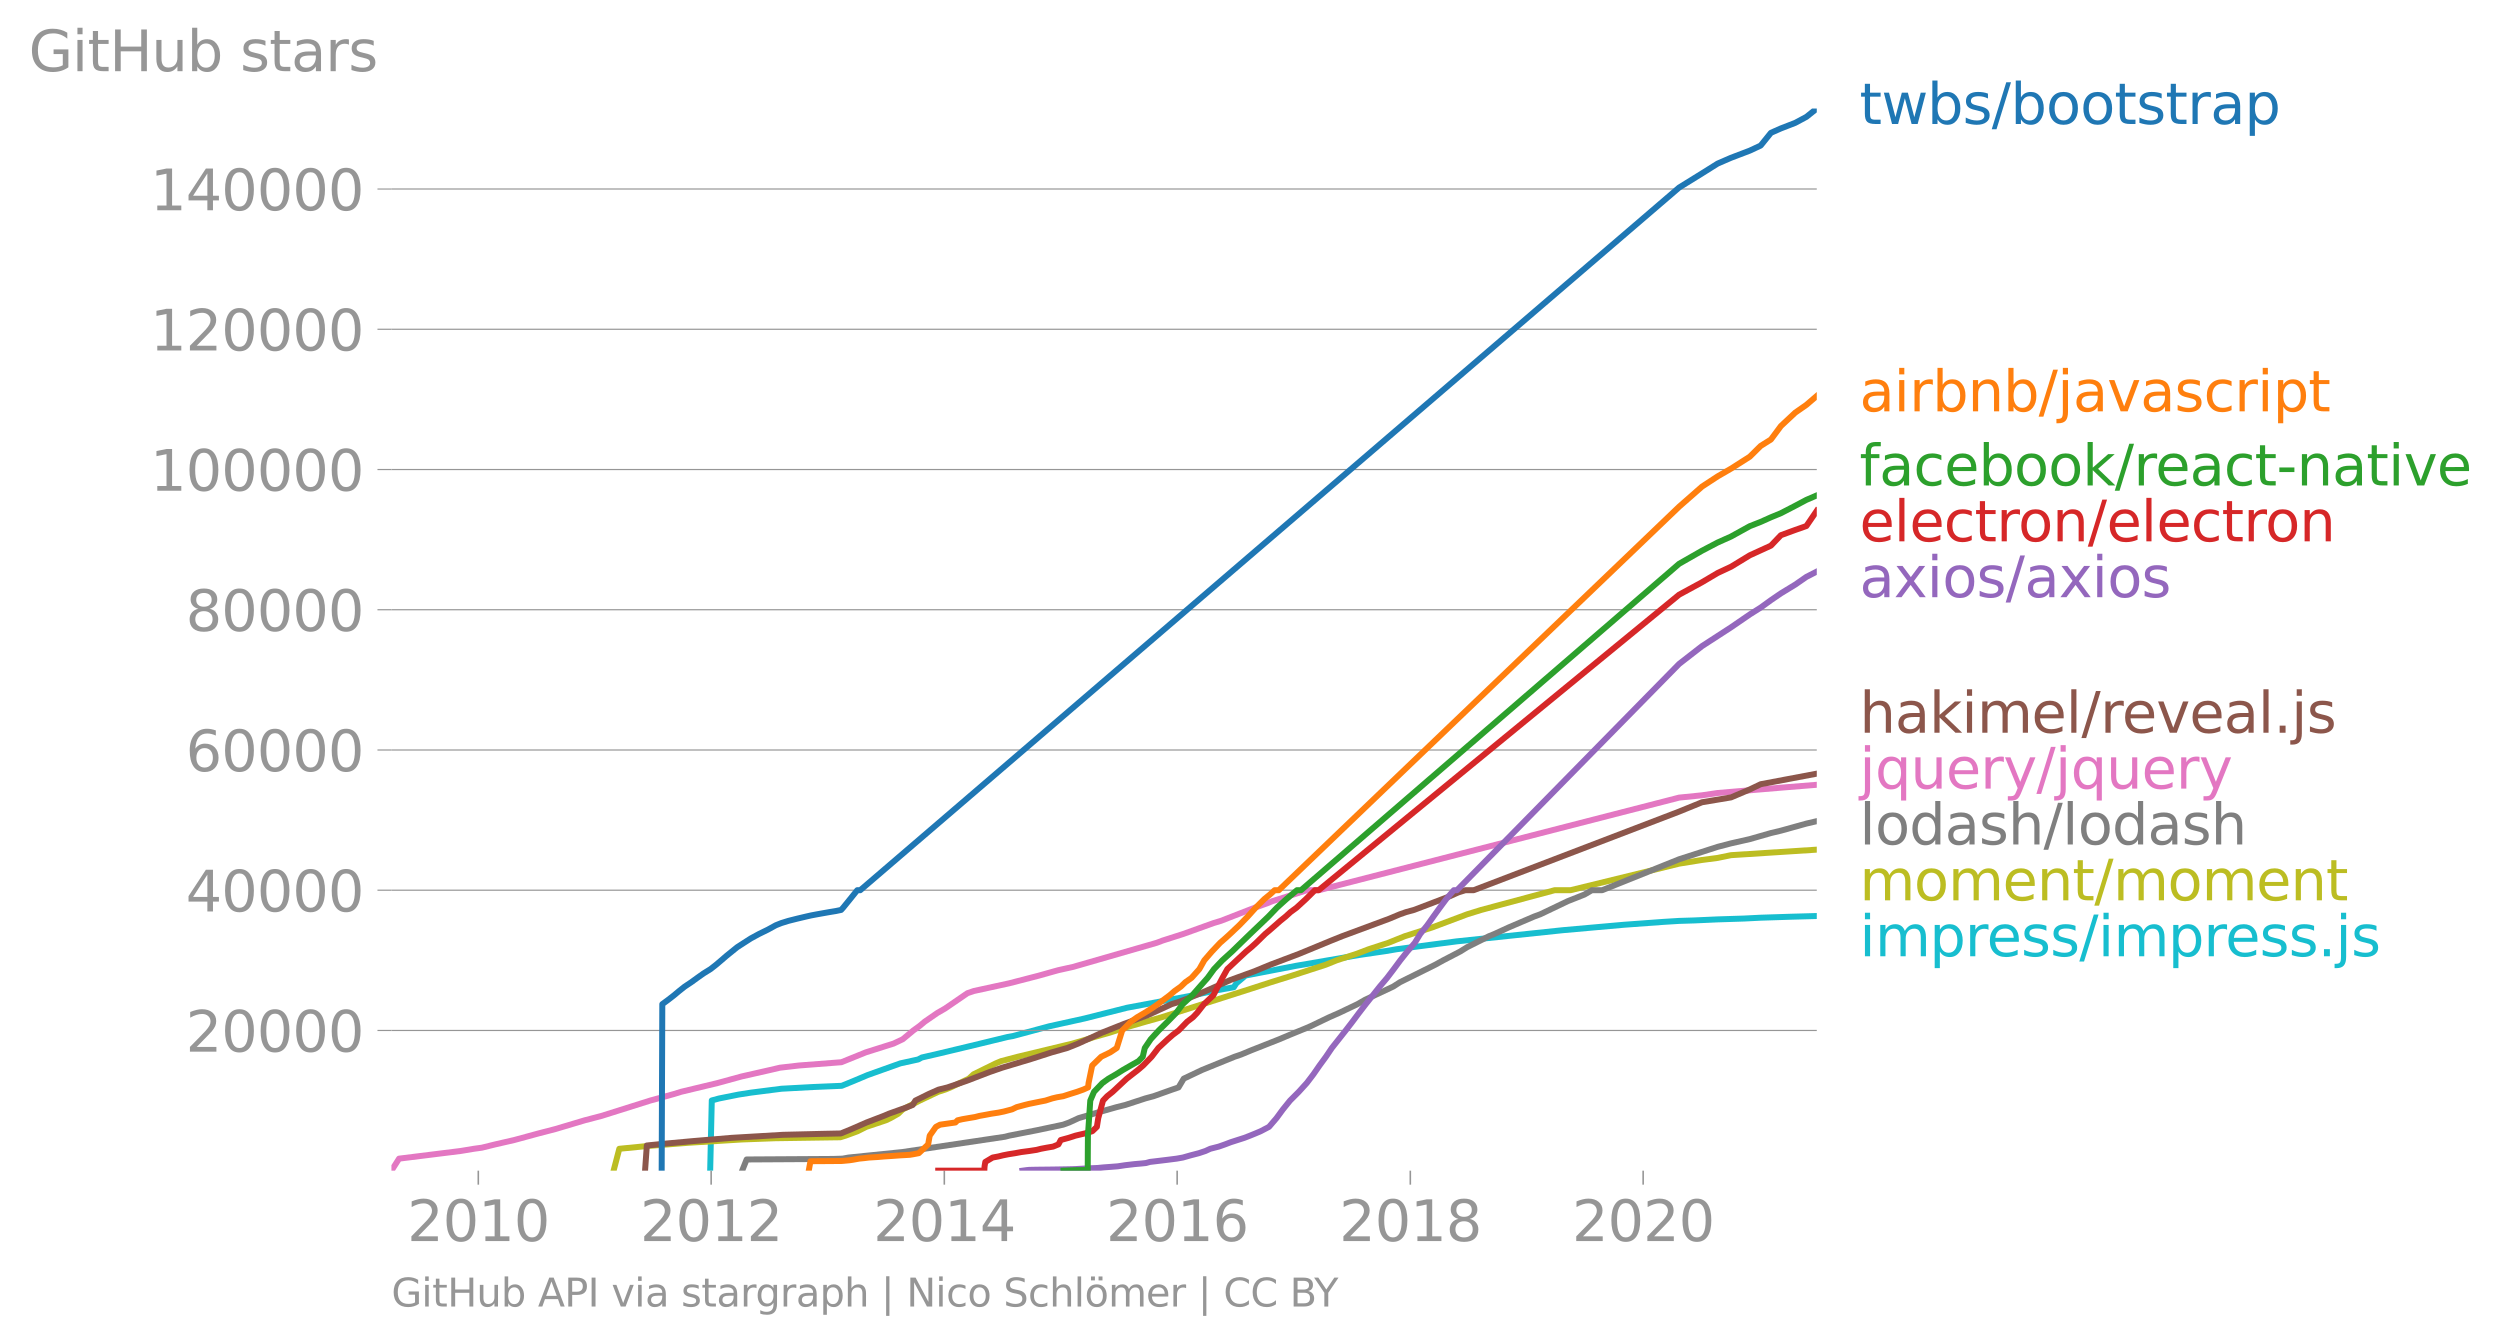<svg height="449.123" viewBox="0 0 626.372 336.842" width="835.162" xmlns="http://www.w3.org/2000/svg" xmlns:xlink="http://www.w3.org/1999/xlink"><defs><style>*{stroke-linecap:butt;stroke-linejoin:round}</style></defs><g id="figure_1"><path d="M0 336.842h626.372V0H0z" style="fill:none" id="patch_1"/><g id="axes_1"><path d="M98.073 293.313h357.12V27.201H98.073z" style="fill:none" id="patch_2"/><path clip-path="url(#pfa98a6ff0b)" d="m177.932 293.313.404-17.6 1.811-.488 4.876-.977 3.128-.49 7.641-.977 7.84-.427 7.26-.305 3.002-1.225 3.48-1.467 8.212-2.932 4.462-.979.903-.488 4.238-.978 10.197-2.446 7.037-1.711 1.373-.244 9.08-2.444 8.858-1.955 10.625-2.688 15.652-2.934 6.911-1.467 4.2-.734.632-.979 2.302-1.955 12.694-2.444 15.656-2.69 6.678-.978 2.89-.489 14.928-1.955 26.681-2.81 15.147-1.347 10.006-.732 3.956-.246 3.798-.118 5.837-.262 6.618-.21 4.178-.211 7.426-.24 6.583-.182h0" style="fill:none;stroke:#17becf;stroke-linecap:square;stroke-width:1.5" id="line2d_1"/><g id="matplotlib.axis_1"><g id="xtick_1"><g id="line2d_2"><defs><path d="M0 0v3.5" id="m550caefbb9" style="stroke:#969696;stroke-width:.4"/></defs><use style="fill:#969696;stroke:#969696;stroke-width:.4" x="119.839" xlink:href="#m550caefbb9" y="293.313"/></g><g style="fill:#969696" transform="matrix(.14 0 0 -.14 102.024 310.95)" id="text_1"><defs><path d="M1228 531h2203V0H469v531q359 372 979 998 621 627 780 809 303 340 423 576 121 236 121 464 0 372-261 606-261 235-680 235-297 0-627-103-329-103-704-313v638q381 153 712 231 332 78 607 78 725 0 1156-363 431-362 431-968 0-288-108-546-107-257-392-607-78-91-497-524-418-433-1181-1211z" id="DejaVuSans-32" transform="scale(.016)"/><path d="M2034 4250q-487 0-733-480-245-479-245-1442 0-959 245-1439 246-480 733-480 491 0 736 480 246 480 246 1439 0 963-246 1442-245 480-736 480zm0 500q785 0 1199-621 414-620 414-1801 0-1178-414-1799Q2819-91 2034-91q-784 0-1198 620-414 621-414 1799 0 1181 414 1801 414 621 1198 621z" id="DejaVuSans-30" transform="scale(.016)"/><path d="M794 531h1031v3560L703 3866v575l1116 225h631V531h1031V0H794v531z" id="DejaVuSans-31" transform="scale(.016)"/></defs><use xlink:href="#DejaVuSans-32"/><use x="63.623" xlink:href="#DejaVuSans-30"/><use x="127.246" xlink:href="#DejaVuSans-31"/><use x="190.869" xlink:href="#DejaVuSans-30"/></g></g><g id="xtick_2"><use style="fill:#969696;stroke:#969696;stroke-width:.4" x="178.177" xlink:href="#m550caefbb9" y="293.313" id="line2d_3"/><g style="fill:#969696" transform="matrix(.14 0 0 -.14 160.362 310.95)" id="text_2"><use xlink:href="#DejaVuSans-32"/><use x="63.623" xlink:href="#DejaVuSans-30"/><use x="127.246" xlink:href="#DejaVuSans-31"/><use x="190.869" xlink:href="#DejaVuSans-32"/></g></g><g id="xtick_3"><use style="fill:#969696;stroke:#969696;stroke-width:.4" x="236.596" xlink:href="#m550caefbb9" y="293.313" id="line2d_4"/><g style="fill:#969696" transform="matrix(.14 0 0 -.14 218.78 310.95)" id="text_3"><defs><path d="M2419 4116 825 1625h1594v2491zm-166 550h794V1625h666v-525h-666V0h-628v1100H313v609l1940 2957z" id="DejaVuSans-34" transform="scale(.016)"/></defs><use xlink:href="#DejaVuSans-32"/><use x="63.623" xlink:href="#DejaVuSans-30"/><use x="127.246" xlink:href="#DejaVuSans-31"/><use x="190.869" xlink:href="#DejaVuSans-34"/></g></g><g id="xtick_4"><use style="fill:#969696;stroke:#969696;stroke-width:.4" x="294.934" xlink:href="#m550caefbb9" y="293.313" id="line2d_5"/><g style="fill:#969696" transform="matrix(.14 0 0 -.14 277.119 310.95)" id="text_4"><defs><path d="M2113 2584q-425 0-674-291-248-290-248-796 0-503 248-796 249-292 674-292t673 292q248 293 248 796 0 506-248 796-248 291-673 291zm1253 1979v-575q-238 112-480 171-242 60-480 60-625 0-955-422-329-422-376-1275 184 272 462 417 279 145 613 145 703 0 1111-427 408-426 408-1160 0-719-425-1154Q2819-91 2113-91q-810 0-1238 620-428 621-428 1799 0 1106 525 1764t1409 658q238 0 480-47t505-140z" id="DejaVuSans-36" transform="scale(.016)"/></defs><use xlink:href="#DejaVuSans-32"/><use x="63.623" xlink:href="#DejaVuSans-30"/><use x="127.246" xlink:href="#DejaVuSans-31"/><use x="190.869" xlink:href="#DejaVuSans-36"/></g></g><g id="xtick_5"><use style="fill:#969696;stroke:#969696;stroke-width:.4" x="353.352" xlink:href="#m550caefbb9" y="293.313" id="line2d_6"/><g style="fill:#969696" transform="matrix(.14 0 0 -.14 335.537 310.95)" id="text_5"><defs><path d="M2034 2216q-450 0-708-241-257-241-257-662 0-422 257-663 258-241 708-241t709 242q260 243 260 662 0 421-258 662-257 241-711 241zm-631 268q-406 100-633 378-226 279-226 679 0 559 398 884 399 325 1092 325 697 0 1094-325t397-884q0-400-227-679-226-278-629-378 456-106 710-416 255-309 255-755 0-679-414-1042Q2806-91 2034-91q-771 0-1186 362-414 363-414 1042 0 446 256 755 257 310 713 416zm-231 997q0-362 226-565 227-203 636-203 407 0 636 203 230 203 230 565 0 363-230 566-229 203-636 203-409 0-636-203-226-203-226-566z" id="DejaVuSans-38" transform="scale(.016)"/></defs><use xlink:href="#DejaVuSans-32"/><use x="63.623" xlink:href="#DejaVuSans-30"/><use x="127.246" xlink:href="#DejaVuSans-31"/><use x="190.869" xlink:href="#DejaVuSans-38"/></g></g><g id="xtick_6"><use style="fill:#969696;stroke:#969696;stroke-width:.4" x="411.69" xlink:href="#m550caefbb9" y="293.313" id="line2d_7"/><g style="fill:#969696" transform="matrix(.14 0 0 -.14 393.875 310.95)" id="text_6"><use xlink:href="#DejaVuSans-32"/><use x="63.623" xlink:href="#DejaVuSans-30"/><use x="127.246" xlink:href="#DejaVuSans-32"/><use x="190.869" xlink:href="#DejaVuSans-30"/></g></g></g><g id="matplotlib.axis_2"><g id="ytick_1"><path clip-path="url(#pfa98a6ff0b)" d="M98.073 258.179h357.12" style="fill:none;stroke:#969696;stroke-linecap:square;stroke-width:.3" id="line2d_8"/><g id="line2d_9"><defs><path d="M0 0h-3.5" id="ma8849945e5" style="stroke:#969696;stroke-width:.3"/></defs><use style="fill:#969696;stroke:#969696;stroke-width:.3" x="98.073" xlink:href="#ma8849945e5" y="258.179"/></g><g style="fill:#969696" transform="matrix(.14 0 0 -.14 46.536 263.497)" id="text_7"><use xlink:href="#DejaVuSans-32"/><use x="63.623" xlink:href="#DejaVuSans-30"/><use x="127.246" xlink:href="#DejaVuSans-30"/><use x="190.869" xlink:href="#DejaVuSans-30"/><use x="254.492" xlink:href="#DejaVuSans-30"/></g></g><g id="ytick_2"><path clip-path="url(#pfa98a6ff0b)" d="M98.073 223.042h357.12" style="fill:none;stroke:#969696;stroke-linecap:square;stroke-width:.3" id="line2d_10"/><use style="fill:#969696;stroke:#969696;stroke-width:.3" x="98.073" xlink:href="#ma8849945e5" y="223.042" id="line2d_11"/><g style="fill:#969696" transform="matrix(.14 0 0 -.14 46.536 228.361)" id="text_8"><use xlink:href="#DejaVuSans-34"/><use x="63.623" xlink:href="#DejaVuSans-30"/><use x="127.246" xlink:href="#DejaVuSans-30"/><use x="190.869" xlink:href="#DejaVuSans-30"/><use x="254.492" xlink:href="#DejaVuSans-30"/></g></g><g id="ytick_3"><path clip-path="url(#pfa98a6ff0b)" d="M98.073 187.906h357.12" style="fill:none;stroke:#969696;stroke-linecap:square;stroke-width:.3" id="line2d_12"/><use style="fill:#969696;stroke:#969696;stroke-width:.3" x="98.073" xlink:href="#ma8849945e5" y="187.906" id="line2d_13"/><g style="fill:#969696" transform="matrix(.14 0 0 -.14 46.536 193.225)" id="text_9"><use xlink:href="#DejaVuSans-36"/><use x="63.623" xlink:href="#DejaVuSans-30"/><use x="127.246" xlink:href="#DejaVuSans-30"/><use x="190.869" xlink:href="#DejaVuSans-30"/><use x="254.492" xlink:href="#DejaVuSans-30"/></g></g><g id="ytick_4"><path clip-path="url(#pfa98a6ff0b)" d="M98.073 152.77h357.12" style="fill:none;stroke:#969696;stroke-linecap:square;stroke-width:.3" id="line2d_14"/><use style="fill:#969696;stroke:#969696;stroke-width:.3" x="98.073" xlink:href="#ma8849945e5" y="152.77" id="line2d_15"/><g style="fill:#969696" transform="matrix(.14 0 0 -.14 46.536 158.088)" id="text_10"><use xlink:href="#DejaVuSans-38"/><use x="63.623" xlink:href="#DejaVuSans-30"/><use x="127.246" xlink:href="#DejaVuSans-30"/><use x="190.869" xlink:href="#DejaVuSans-30"/><use x="254.492" xlink:href="#DejaVuSans-30"/></g></g><g id="ytick_5"><path clip-path="url(#pfa98a6ff0b)" d="M98.073 117.633h357.12" style="fill:none;stroke:#969696;stroke-linecap:square;stroke-width:.3" id="line2d_16"/><use style="fill:#969696;stroke:#969696;stroke-width:.3" x="98.073" xlink:href="#ma8849945e5" y="117.633" id="line2d_17"/><g style="fill:#969696" transform="matrix(.14 0 0 -.14 37.628 122.952)" id="text_11"><use xlink:href="#DejaVuSans-31"/><use x="63.623" xlink:href="#DejaVuSans-30"/><use x="127.246" xlink:href="#DejaVuSans-30"/><use x="190.869" xlink:href="#DejaVuSans-30"/><use x="254.492" xlink:href="#DejaVuSans-30"/><use x="318.115" xlink:href="#DejaVuSans-30"/></g></g><g id="ytick_6"><path clip-path="url(#pfa98a6ff0b)" d="M98.073 82.497h357.12" style="fill:none;stroke:#969696;stroke-linecap:square;stroke-width:.3" id="line2d_18"/><use style="fill:#969696;stroke:#969696;stroke-width:.3" x="98.073" xlink:href="#ma8849945e5" y="82.497" id="line2d_19"/><g style="fill:#969696" transform="matrix(.14 0 0 -.14 37.628 87.816)" id="text_12"><use xlink:href="#DejaVuSans-31"/><use x="63.623" xlink:href="#DejaVuSans-32"/><use x="127.246" xlink:href="#DejaVuSans-30"/><use x="190.869" xlink:href="#DejaVuSans-30"/><use x="254.492" xlink:href="#DejaVuSans-30"/><use x="318.115" xlink:href="#DejaVuSans-30"/></g></g><g id="ytick_7"><path clip-path="url(#pfa98a6ff0b)" d="M98.073 47.36h357.12" style="fill:none;stroke:#969696;stroke-linecap:square;stroke-width:.3" id="line2d_20"/><use style="fill:#969696;stroke:#969696;stroke-width:.3" x="98.073" xlink:href="#ma8849945e5" y="47.361" id="line2d_21"/><g style="fill:#969696" transform="matrix(.14 0 0 -.14 37.628 52.68)" id="text_13"><use xlink:href="#DejaVuSans-31"/><use x="63.623" xlink:href="#DejaVuSans-34"/><use x="127.246" xlink:href="#DejaVuSans-30"/><use x="190.869" xlink:href="#DejaVuSans-30"/><use x="254.492" xlink:href="#DejaVuSans-30"/><use x="318.115" xlink:href="#DejaVuSans-30"/></g></g><g style="fill:#969696" transform="matrix(.14 0 0 -.14 7.2 17.838)" id="text_14"><defs><path d="M3809 666v1253H2778v519h1656V434q-365-259-806-392-440-133-940-133-1094 0-1712 639-617 640-617 1780 0 1144 617 1783 618 639 1712 639 456 0 867-113 411-112 758-331v-672q-350 297-744 447t-828 150q-857 0-1287-478-429-478-429-1425 0-944 429-1422 430-478 1287-478 334 0 596 58 263 58 472 180z" id="DejaVuSans-47" transform="scale(.016)"/><path d="M603 3500h575V0H603v3500zm0 1363h575v-729H603v729z" id="DejaVuSans-69" transform="scale(.016)"/><path d="M1172 4494v-994h1184v-447H1172V1153q0-428 117-550t477-122h590V0h-590q-666 0-919 248-253 249-253 905v1900H172v447h422v994h578z" id="DejaVuSans-74" transform="scale(.016)"/><path d="M628 4666h631V2753h2294v1913h631V0h-631v2222H1259V0H628v4666z" id="DejaVuSans-48" transform="scale(.016)"/><path d="M544 1381v2119h575V1403q0-497 193-746 194-248 582-248 465 0 735 297 271 297 271 810v1984h575V0h-575v538q-209-319-486-474-276-155-642-155-603 0-916 375-312 375-312 1097zm1447 2203z" id="DejaVuSans-75" transform="scale(.016)"/><path d="M3116 1747q0 634-261 995t-717 361q-457 0-718-361t-261-995q0-634 261-995t718-361q456 0 717 361t261 995zM1159 2969q182 312 458 463 277 152 661 152 638 0 1036-506 399-506 399-1331T3314 415Q2916-91 2278-91q-384 0-661 152-276 152-458 464V0H581v4863h578V2969z" id="DejaVuSans-62" transform="scale(.016)"/><path d="M2834 3397v-544q-243 125-506 187-262 63-544 63-428 0-642-131t-214-394q0-200 153-314t616-217l197-44q612-131 870-370t258-667q0-488-386-773Q2250-91 1575-91q-281 0-586 55T347 128v594q319-166 628-249 309-82 613-82 406 0 624 139 219 139 219 392 0 234-158 359-157 125-692 241l-200 47q-534 112-772 345-237 233-237 639 0 494 350 762 350 269 994 269 318 0 599-47 282-46 519-140z" id="DejaVuSans-73" transform="scale(.016)"/><path d="M2194 1759q-697 0-966-159t-269-544q0-306 202-486 202-179 548-179 479 0 768 339t289 901v128h-572zm1147 238V0h-575v531q-197-318-491-470T1556-91q-537 0-855 302-317 302-317 808 0 590 395 890 396 300 1180 300h807v57q0 397-261 614t-733 217q-300 0-585-72-284-72-546-216v532q315 122 612 182 297 61 578 61 760 0 1135-394 375-393 375-1193z" id="DejaVuSans-61" transform="scale(.016)"/><path d="M2631 2963q-97 56-211 82-114 27-251 27-488 0-749-317t-261-911V0H581v3500h578v-544q182 319 472 473 291 155 707 155 59 0 131-8 72-7 159-23l3-590z" id="DejaVuSans-72" transform="scale(.016)"/></defs><use xlink:href="#DejaVuSans-47"/><use x="77.49" xlink:href="#DejaVuSans-69"/><use x="105.273" xlink:href="#DejaVuSans-74"/><use x="144.482" xlink:href="#DejaVuSans-48"/><use x="219.678" xlink:href="#DejaVuSans-75"/><use x="283.057" xlink:href="#DejaVuSans-62"/><use x="346.533" xlink:href="#DejaVuSans-20"/><use x="378.32" xlink:href="#DejaVuSans-73"/><use x="430.42" xlink:href="#DejaVuSans-74"/><use x="469.629" xlink:href="#DejaVuSans-61"/><use x="530.908" xlink:href="#DejaVuSans-72"/><use x="572.021" xlink:href="#DejaVuSans-73"/></g></g><path clip-path="url(#pfa98a6ff0b)" d="m153.732 293.313 1.436-5.488 6.959-.685 10.407-.824 13.335-.824 8.324-.308 14.923-.223 1.415-.017 1.343-.413 2.979-1.098 2.18-1.098 4.923-1.646 1.168-.55 1.93-1.098 1.135-1.098 4.249-2.196 4.643-2.196 1.724-.548 1.352-.55 4.594-2.196 1.185-1.098 5.591-2.745 1.31-.55 4.17-1.097 13.688-3.294 3.75-1.098 1.723-.549 3.89-1.098 3.33-1.098 5.687-1.647 3.928-1.098 22.343-7.137 5.091-1.648 5.275-1.646 8.462-2.746 2.723-1.098 5.051-1.646 2.882-1.098 5.023-1.648 4.102-1.646 6.866-2.196 8.767-3.294 3.536-1.098 18.398-4.942h3.983l27.197-6.651 5.74-.924 3.907-.511 3.354-.69 21.49-1.385h0" style="fill:none;stroke:#bcbd22;stroke-linecap:square;stroke-width:1.5" id="line2d_22"/><path clip-path="url(#pfa98a6ff0b)" d="m185.943 293.313 1.125-2.81 21.663-.133 2.362-.073 1.517-.276 13.443-1.372 25.762-3.842 1.06-.276 7.02-1.372 6.475-1.372 1.516-.55 2.383-1.098 5.592-1.646 3.898-1.098 2.2-.55 5.035-1.646 2.044-.55 4.625-1.646 1.61-.55 1.308-2.196 4.635-2.196 8.11-3.294 1.62-.549 2.644-1.098 2.788-1.098 4.161-1.647 2.615-1.098 4.019-1.647 1.265-.55 4.572-2.195 2.5-1.099 4.607-2.196 1.917-1.098 7.02-3.294 1.708-1.098 8.855-4.392 1.99-1.098 4.222-2.196 1.772-1.098 5.444-2.744 1.362-.55 3.58-1.646 6.423-2.746 1.495-.548 6.9-3.294 4.167-1.648 1.88-1.098h2.58l19.27-7.75 9.647-3.107 3.354-.875 4.703-1.066 5.299-1.518 2.495-.594 6.383-1.776 2.61-.608h0" style="fill:none;stroke:#7f7f7f;stroke-linecap:square;stroke-width:1.5" id="line2d_23"/><g style="fill:#1f77b4" transform="matrix(.14 0 0 -.14 465.907 31.064)" id="text_15"><defs><path d="M269 3500h575l719-2731 715 2731h678l719-2731 716 2731h575L4050 0h-678l-753 2869L1863 0h-679L269 3500z" id="DejaVuSans-77" transform="scale(.016)"/><path d="M1625 4666h531L531-594H0l1625 5260z" id="DejaVuSans-2f" transform="scale(.016)"/><path d="M1959 3097q-462 0-731-361t-269-989q0-628 267-989 268-361 733-361 460 0 728 362 269 363 269 988 0 622-269 986-268 364-728 364zm0 487q750 0 1178-488 429-487 429-1349 0-859-429-1349Q2709-91 1959-91q-753 0-1180 489-426 490-426 1349 0 862 426 1349 427 488 1180 488z" id="DejaVuSans-6f" transform="scale(.016)"/><path d="M1159 525v-1856H581v4831h578v-531q182 312 458 463 277 152 661 152 638 0 1036-506 399-506 399-1331T3314 415Q2916-91 2278-91q-384 0-661 152-276 152-458 464zm1957 1222q0 634-261 995t-717 361q-457 0-718-361t-261-995q0-634 261-995t718-361q456 0 717 361t261 995z" id="DejaVuSans-70" transform="scale(.016)"/></defs><use xlink:href="#DejaVuSans-74"/><use x="39.209" xlink:href="#DejaVuSans-77"/><use x="120.996" xlink:href="#DejaVuSans-62"/><use x="184.473" xlink:href="#DejaVuSans-73"/><use x="236.572" xlink:href="#DejaVuSans-2f"/><use x="270.264" xlink:href="#DejaVuSans-62"/><use x="333.74" xlink:href="#DejaVuSans-6f"/><use x="394.922" xlink:href="#DejaVuSans-6f"/><use x="456.104" xlink:href="#DejaVuSans-74"/><use x="495.313" xlink:href="#DejaVuSans-73"/><use x="547.412" xlink:href="#DejaVuSans-74"/><use x="586.621" xlink:href="#DejaVuSans-72"/><use x="627.734" xlink:href="#DejaVuSans-61"/><use x="689.014" xlink:href="#DejaVuSans-70"/></g><g style="fill:#ff7f0e" transform="matrix(.14 0 0 -.14 465.907 103.066)" id="text_16"><defs><path d="M3513 2113V0h-575v2094q0 497-194 743-194 247-581 247-466 0-735-297-269-296-269-809V0H581v3500h578v-544q207 316 486 472 280 156 646 156 603 0 912-373 310-373 310-1098z" id="DejaVuSans-6e" transform="scale(.016)"/><path d="M603 3500h575V-63q0-668-255-968-254-300-820-300h-219v487H38q328 0 446 152Q603-541 603-63v3563zm0 1363h575v-729H603v729z" id="DejaVuSans-6a" transform="scale(.016)"/><path d="M191 3500h609L1894 563l1094 2937h609L2284 0h-781L191 3500z" id="DejaVuSans-76" transform="scale(.016)"/><path d="M3122 3366v-538q-244 135-489 202t-495 67q-560 0-870-355-309-354-309-995t309-996q310-354 870-354 250 0 495 67t489 202V134Q2881 22 2623-34q-257-57-548-57-791 0-1257 497-465 497-465 1341 0 856 470 1346 471 491 1290 491 265 0 518-55 253-54 491-163z" id="DejaVuSans-63" transform="scale(.016)"/></defs><use xlink:href="#DejaVuSans-61"/><use x="61.279" xlink:href="#DejaVuSans-69"/><use x="89.063" xlink:href="#DejaVuSans-72"/><use x="130.176" xlink:href="#DejaVuSans-62"/><use x="193.652" xlink:href="#DejaVuSans-6e"/><use x="257.031" xlink:href="#DejaVuSans-62"/><use x="320.508" xlink:href="#DejaVuSans-2f"/><use x="354.199" xlink:href="#DejaVuSans-6a"/><use x="381.982" xlink:href="#DejaVuSans-61"/><use x="443.262" xlink:href="#DejaVuSans-76"/><use x="502.441" xlink:href="#DejaVuSans-61"/><use x="563.721" xlink:href="#DejaVuSans-73"/><use x="615.82" xlink:href="#DejaVuSans-63"/><use x="670.801" xlink:href="#DejaVuSans-72"/><use x="711.914" xlink:href="#DejaVuSans-69"/><use x="739.697" xlink:href="#DejaVuSans-70"/><use x="803.174" xlink:href="#DejaVuSans-74"/></g><g style="fill:#2ca02c" transform="matrix(.14 0 0 -.14 465.907 121.63)" id="text_17"><defs><path d="M2375 4863v-479h-550q-309 0-430-125-120-125-120-450v-309h947v-447h-947V0H697v3053H147v447h550v244q0 584 272 851 272 268 862 268h544z" id="DejaVuSans-66" transform="scale(.016)"/><path d="M3597 1894v-281H953q38-594 358-905t892-311q331 0 642 81t618 244V178Q3153 47 2828-22t-659-69q-838 0-1327 487-489 488-489 1320 0 859 464 1363 464 505 1252 505 706 0 1117-455 411-454 411-1235zm-575 169q-6 471-264 752-258 282-683 282-481 0-770-272t-333-766l2050 4z" id="DejaVuSans-65" transform="scale(.016)"/><path d="M581 4863h578V1991l1716 1509h734L1753 1863 3688 0h-750L1159 1709V0H581v4863z" id="DejaVuSans-6b" transform="scale(.016)"/><path d="M313 2009h1684v-512H313v512z" id="DejaVuSans-2d" transform="scale(.016)"/></defs><use xlink:href="#DejaVuSans-66"/><use x="35.205" xlink:href="#DejaVuSans-61"/><use x="96.484" xlink:href="#DejaVuSans-63"/><use x="151.465" xlink:href="#DejaVuSans-65"/><use x="212.988" xlink:href="#DejaVuSans-62"/><use x="276.465" xlink:href="#DejaVuSans-6f"/><use x="337.646" xlink:href="#DejaVuSans-6f"/><use x="398.828" xlink:href="#DejaVuSans-6b"/><use x="456.738" xlink:href="#DejaVuSans-2f"/><use x="490.43" xlink:href="#DejaVuSans-72"/><use x="529.293" xlink:href="#DejaVuSans-65"/><use x="590.816" xlink:href="#DejaVuSans-61"/><use x="652.096" xlink:href="#DejaVuSans-63"/><use x="707.076" xlink:href="#DejaVuSans-74"/><use x="746.285" xlink:href="#DejaVuSans-2d"/><use x="782.369" xlink:href="#DejaVuSans-6e"/><use x="845.748" xlink:href="#DejaVuSans-61"/><use x="907.027" xlink:href="#DejaVuSans-74"/><use x="946.236" xlink:href="#DejaVuSans-69"/><use x="974.02" xlink:href="#DejaVuSans-76"/><use x="1033.199" xlink:href="#DejaVuSans-65"/></g><g style="fill:#d62728" transform="matrix(.14 0 0 -.14 465.907 135.63)" id="text_18"><defs><path d="M603 4863h575V0H603v4863z" id="DejaVuSans-6c" transform="scale(.016)"/></defs><use xlink:href="#DejaVuSans-65"/><use x="61.523" xlink:href="#DejaVuSans-6c"/><use x="89.307" xlink:href="#DejaVuSans-65"/><use x="150.83" xlink:href="#DejaVuSans-63"/><use x="205.811" xlink:href="#DejaVuSans-74"/><use x="245.02" xlink:href="#DejaVuSans-72"/><use x="283.883" xlink:href="#DejaVuSans-6f"/><use x="345.064" xlink:href="#DejaVuSans-6e"/><use x="408.443" xlink:href="#DejaVuSans-2f"/><use x="442.135" xlink:href="#DejaVuSans-65"/><use x="503.658" xlink:href="#DejaVuSans-6c"/><use x="531.441" xlink:href="#DejaVuSans-65"/><use x="592.965" xlink:href="#DejaVuSans-63"/><use x="647.945" xlink:href="#DejaVuSans-74"/><use x="687.154" xlink:href="#DejaVuSans-72"/><use x="726.018" xlink:href="#DejaVuSans-6f"/><use x="787.199" xlink:href="#DejaVuSans-6e"/></g><g style="fill:#9467bd" transform="matrix(.14 0 0 -.14 465.907 149.63)" id="text_19"><defs><path d="M3513 3500 2247 1797 3578 0h-678L1881 1375 863 0H184l1360 1831L300 3500h678l928-1247 928 1247h679z" id="DejaVuSans-78" transform="scale(.016)"/></defs><use xlink:href="#DejaVuSans-61"/><use x="61.279" xlink:href="#DejaVuSans-78"/><use x="120.459" xlink:href="#DejaVuSans-69"/><use x="148.242" xlink:href="#DejaVuSans-6f"/><use x="209.424" xlink:href="#DejaVuSans-73"/><use x="261.523" xlink:href="#DejaVuSans-2f"/><use x="295.215" xlink:href="#DejaVuSans-61"/><use x="356.494" xlink:href="#DejaVuSans-78"/><use x="415.674" xlink:href="#DejaVuSans-69"/><use x="443.457" xlink:href="#DejaVuSans-6f"/><use x="504.639" xlink:href="#DejaVuSans-73"/></g><g style="fill:#8c564b" transform="matrix(.14 0 0 -.14 465.907 183.585)" id="text_20"><defs><path d="M3513 2113V0h-575v2094q0 497-194 743-194 247-581 247-466 0-735-297-269-296-269-809V0H581v4863h578V2956q207 316 486 472 280 156 646 156 603 0 912-373 310-373 310-1098z" id="DejaVuSans-68" transform="scale(.016)"/><path d="M3328 2828q216 388 516 572t706 184q547 0 844-383 297-382 297-1088V0h-578v2094q0 503-179 746-178 244-543 244-447 0-707-297-259-296-259-809V0h-578v2094q0 506-178 748t-550 242q-441 0-701-298-259-298-259-808V0H581v3500h578v-544q197 322 472 475t653 153q382 0 649-194 267-193 395-562z" id="DejaVuSans-6d" transform="scale(.016)"/><path d="M684 794h660V0H684v794z" id="DejaVuSans-2e" transform="scale(.016)"/></defs><use xlink:href="#DejaVuSans-68"/><use x="63.379" xlink:href="#DejaVuSans-61"/><use x="124.658" xlink:href="#DejaVuSans-6b"/><use x="182.568" xlink:href="#DejaVuSans-69"/><use x="210.352" xlink:href="#DejaVuSans-6d"/><use x="307.764" xlink:href="#DejaVuSans-65"/><use x="369.287" xlink:href="#DejaVuSans-6c"/><use x="397.07" xlink:href="#DejaVuSans-2f"/><use x="430.762" xlink:href="#DejaVuSans-72"/><use x="469.625" xlink:href="#DejaVuSans-65"/><use x="531.148" xlink:href="#DejaVuSans-76"/><use x="590.328" xlink:href="#DejaVuSans-65"/><use x="651.852" xlink:href="#DejaVuSans-61"/><use x="713.131" xlink:href="#DejaVuSans-6c"/><use x="740.914" xlink:href="#DejaVuSans-2e"/><use x="772.701" xlink:href="#DejaVuSans-6a"/><use x="800.484" xlink:href="#DejaVuSans-73"/></g><g style="fill:#e377c2" transform="matrix(.14 0 0 -.14 465.907 197.585)" id="text_21"><defs><path d="M947 1747q0-634 261-995t717-361q456 0 718 361 263 361 263 995t-263 995q-262 361-718 361t-717-361q-261-361-261-995zM2906 525q-181-312-458-464-276-152-664-152-634 0-1033 506-398 507-398 1332t398 1331q399 506 1033 506 388 0 664-152 277-151 458-463v531h575v-4831h-575V525z" id="DejaVuSans-71" transform="scale(.016)"/><path d="M2059-325q-243-625-475-815-231-191-618-191H506v481h338q237 0 368 113 132 112 291 531l103 262L191 3500h609L1894 763l1094 2737h609L2059-325z" id="DejaVuSans-79" transform="scale(.016)"/></defs><use xlink:href="#DejaVuSans-6a"/><use x="27.783" xlink:href="#DejaVuSans-71"/><use x="91.26" xlink:href="#DejaVuSans-75"/><use x="154.639" xlink:href="#DejaVuSans-65"/><use x="216.162" xlink:href="#DejaVuSans-72"/><use x="257.275" xlink:href="#DejaVuSans-79"/><use x="316.455" xlink:href="#DejaVuSans-2f"/><use x="350.146" xlink:href="#DejaVuSans-6a"/><use x="377.93" xlink:href="#DejaVuSans-71"/><use x="441.406" xlink:href="#DejaVuSans-75"/><use x="504.785" xlink:href="#DejaVuSans-65"/><use x="566.309" xlink:href="#DejaVuSans-72"/><use x="607.422" xlink:href="#DejaVuSans-79"/></g><g style="fill:#7f7f7f" transform="matrix(.14 0 0 -.14 465.907 211.585)" id="text_22"><defs><path d="M2906 2969v1894h575V0h-575v525q-181-312-458-464-276-152-664-152-634 0-1033 506-398 507-398 1332t398 1331q399 506 1033 506 388 0 664-152 277-151 458-463zM947 1747q0-634 261-995t717-361q456 0 718 361 263 361 263 995t-263 995q-262 361-718 361t-717-361q-261-361-261-995z" id="DejaVuSans-64" transform="scale(.016)"/></defs><use xlink:href="#DejaVuSans-6c"/><use x="27.783" xlink:href="#DejaVuSans-6f"/><use x="88.965" xlink:href="#DejaVuSans-64"/><use x="152.441" xlink:href="#DejaVuSans-61"/><use x="213.721" xlink:href="#DejaVuSans-73"/><use x="265.82" xlink:href="#DejaVuSans-68"/><use x="329.199" xlink:href="#DejaVuSans-2f"/><use x="362.891" xlink:href="#DejaVuSans-6c"/><use x="390.674" xlink:href="#DejaVuSans-6f"/><use x="451.855" xlink:href="#DejaVuSans-64"/><use x="515.332" xlink:href="#DejaVuSans-61"/><use x="576.611" xlink:href="#DejaVuSans-73"/><use x="628.711" xlink:href="#DejaVuSans-68"/></g><g style="fill:#bcbd22" transform="matrix(.14 0 0 -.14 465.907 225.585)" id="text_23"><use xlink:href="#DejaVuSans-6d"/><use x="97.412" xlink:href="#DejaVuSans-6f"/><use x="158.594" xlink:href="#DejaVuSans-6d"/><use x="256.006" xlink:href="#DejaVuSans-65"/><use x="317.529" xlink:href="#DejaVuSans-6e"/><use x="380.908" xlink:href="#DejaVuSans-74"/><use x="420.117" xlink:href="#DejaVuSans-2f"/><use x="453.809" xlink:href="#DejaVuSans-6d"/><use x="551.221" xlink:href="#DejaVuSans-6f"/><use x="612.402" xlink:href="#DejaVuSans-6d"/><use x="709.814" xlink:href="#DejaVuSans-65"/><use x="771.338" xlink:href="#DejaVuSans-6e"/><use x="834.717" xlink:href="#DejaVuSans-74"/></g><g style="fill:#17becf" transform="matrix(.14 0 0 -.14 465.907 239.585)" id="text_24"><use xlink:href="#DejaVuSans-69"/><use x="27.783" xlink:href="#DejaVuSans-6d"/><use x="125.195" xlink:href="#DejaVuSans-70"/><use x="188.672" xlink:href="#DejaVuSans-72"/><use x="227.535" xlink:href="#DejaVuSans-65"/><use x="289.059" xlink:href="#DejaVuSans-73"/><use x="341.158" xlink:href="#DejaVuSans-73"/><use x="393.258" xlink:href="#DejaVuSans-2f"/><use x="426.949" xlink:href="#DejaVuSans-69"/><use x="454.732" xlink:href="#DejaVuSans-6d"/><use x="552.145" xlink:href="#DejaVuSans-70"/><use x="615.621" xlink:href="#DejaVuSans-72"/><use x="654.484" xlink:href="#DejaVuSans-65"/><use x="716.008" xlink:href="#DejaVuSans-73"/><use x="768.107" xlink:href="#DejaVuSans-73"/><use x="820.207" xlink:href="#DejaVuSans-2e"/><use x="851.994" xlink:href="#DejaVuSans-6a"/><use x="879.777" xlink:href="#DejaVuSans-73"/></g><g style="fill:#969696" transform="matrix(.097 0 0 -.097 98.073 327.351)" id="text_25"><defs><path d="m2188 4044-857-2322h1716l-859 2322zm-357 622h716L4325 0h-656l-425 1197H1141L716 0H50l1781 4666z" id="DejaVuSans-41" transform="scale(.016)"/><path d="M1259 4147V2394h794q441 0 681 228 241 228 241 650 0 419-241 647-240 228-681 228h-794zm-631 519h1425q785 0 1186-355 402-355 402-1039 0-691-402-1044-401-353-1186-353h-794V0H628v4666z" id="DejaVuSans-50" transform="scale(.016)"/><path d="M628 4666h631V0H628v4666z" id="DejaVuSans-49" transform="scale(.016)"/><path d="M2906 1791q0 625-258 968-257 344-723 344-462 0-720-344-258-343-258-968 0-622 258-966t720-344q466 0 723 344 258 344 258 966zm575-1357q0-893-397-1329-396-436-1215-436-303 0-572 45t-522 139v559q253-137 500-202 247-66 503-66 566 0 847 295t281 892v285q-178-310-456-463T1784 0Q1141 0 747 490 353 981 353 1791q0 812 394 1302 394 491 1037 491 388 0 666-153t456-462v531h575V434z" id="DejaVuSans-67" transform="scale(.016)"/><path d="M1344 4891v-6400H813v6400h531z" id="DejaVuSans-7c" transform="scale(.016)"/><path d="M628 4666h850L3547 763v3903h612V0h-850L1241 3903V0H628v4666z" id="DejaVuSans-4e" transform="scale(.016)"/><path d="M3425 4513v-616q-359 172-678 256-319 85-616 85-515 0-795-200t-280-569q0-310 186-468 186-157 705-254l381-78q706-135 1042-474t336-907q0-679-455-1029Q2797-91 1919-91q-331 0-705 75-373 75-773 222v650q384-215 753-325 369-109 725-109 540 0 834 212 294 213 294 607 0 343-211 537t-692 291l-385 75q-706 140-1022 440-315 300-315 835 0 619 436 975t1201 356q329 0 669-60 341-59 697-177z" id="DejaVuSans-53" transform="scale(.016)"/><path d="M1959 3097q-462 0-731-361t-269-989q0-628 267-989 268-361 733-361 460 0 728 362 269 363 269 988 0 622-269 986-268 364-728 364zm0 487q750 0 1178-488 429-487 429-1349 0-859-429-1349Q2709-91 1959-91q-753 0-1180 489-426 490-426 1349 0 862 426 1349 427 488 1180 488zm295 1266h634v-631h-634v631zm-1222 0h634v-631h-634v631z" id="DejaVuSans-f6" transform="scale(.016)"/><path d="M4122 4306v-665q-319 297-680 443-361 147-767 147-800 0-1225-489t-425-1414q0-922 425-1411t1225-489q406 0 767 147t680 444V359q-331-225-702-338-370-112-782-112-1060 0-1670 648-609 649-609 1771 0 1125 609 1773 610 649 1670 649 418 0 788-111 371-111 696-333z" id="DejaVuSans-43" transform="scale(.016)"/><path d="M1259 2228V519h1013q509 0 754 211 246 211 246 645 0 438-246 645-245 208-754 208H1259zm0 1919V2741h935q462 0 688 173 227 174 227 530 0 353-227 528-226 175-688 175h-935zm-631 519h1613q722 0 1112-300 391-300 391-853 0-429-200-682t-588-315q466-100 724-418 258-317 258-792 0-625-425-966Q3088 0 2303 0H628v4666z" id="DejaVuSans-42" transform="scale(.016)"/><path d="M-13 4666h679l1293-1919 1285 1919h678L2272 2222V0h-634v2222L-13 4666z" id="DejaVuSans-59" transform="scale(.016)"/></defs><use xlink:href="#DejaVuSans-47"/><use x="77.49" xlink:href="#DejaVuSans-69"/><use x="105.273" xlink:href="#DejaVuSans-74"/><use x="144.482" xlink:href="#DejaVuSans-48"/><use x="219.678" xlink:href="#DejaVuSans-75"/><use x="283.057" xlink:href="#DejaVuSans-62"/><use x="346.533" xlink:href="#DejaVuSans-20"/><use x="378.32" xlink:href="#DejaVuSans-41"/><use x="446.729" xlink:href="#DejaVuSans-50"/><use x="507.031" xlink:href="#DejaVuSans-49"/><use x="536.523" xlink:href="#DejaVuSans-20"/><use x="568.311" xlink:href="#DejaVuSans-76"/><use x="627.49" xlink:href="#DejaVuSans-69"/><use x="655.273" xlink:href="#DejaVuSans-61"/><use x="716.553" xlink:href="#DejaVuSans-20"/><use x="748.34" xlink:href="#DejaVuSans-73"/><use x="800.439" xlink:href="#DejaVuSans-74"/><use x="839.648" xlink:href="#DejaVuSans-61"/><use x="900.928" xlink:href="#DejaVuSans-72"/><use x="940.291" xlink:href="#DejaVuSans-67"/><use x="1003.768" xlink:href="#DejaVuSans-72"/><use x="1044.881" xlink:href="#DejaVuSans-61"/><use x="1106.16" xlink:href="#DejaVuSans-70"/><use x="1169.637" xlink:href="#DejaVuSans-68"/><use x="1233.016" xlink:href="#DejaVuSans-20"/><use x="1264.803" xlink:href="#DejaVuSans-7c"/><use x="1298.494" xlink:href="#DejaVuSans-20"/><use x="1330.281" xlink:href="#DejaVuSans-4e"/><use x="1405.086" xlink:href="#DejaVuSans-69"/><use x="1432.869" xlink:href="#DejaVuSans-63"/><use x="1487.85" xlink:href="#DejaVuSans-6f"/><use x="1549.031" xlink:href="#DejaVuSans-20"/><use x="1580.818" xlink:href="#DejaVuSans-53"/><use x="1644.295" xlink:href="#DejaVuSans-63"/><use x="1699.275" xlink:href="#DejaVuSans-68"/><use x="1762.654" xlink:href="#DejaVuSans-6c"/><use x="1790.438" xlink:href="#DejaVuSans-f6"/><use x="1851.619" xlink:href="#DejaVuSans-6d"/><use x="1949.031" xlink:href="#DejaVuSans-65"/><use x="2010.555" xlink:href="#DejaVuSans-72"/><use x="2051.668" xlink:href="#DejaVuSans-20"/><use x="2083.455" xlink:href="#DejaVuSans-7c"/><use x="2117.146" xlink:href="#DejaVuSans-20"/><use x="2148.934" xlink:href="#DejaVuSans-43"/><use x="2218.758" xlink:href="#DejaVuSans-43"/><use x="2288.582" xlink:href="#DejaVuSans-20"/><use x="2320.369" xlink:href="#DejaVuSans-42"/><use x="2383.473" xlink:href="#DejaVuSans-59"/></g><path clip-path="url(#pfa98a6ff0b)" d="m98.073 293.313 1.917-3.016 15.434-1.922 3.314-.55 1.991-.274 3.344-.824 4.785-1.098 6.053-1.646 4.237-1.098 7.36-2.196 4.2-1.098 12.205-3.844 5.962-1.646 1.774-.55 9.137-2.196 6.007-1.646 7.274-1.648 2.335-.548 4.756-.55 10.653-.823 6.111-2.471 5.21-1.647 1.752-.55 2.309-1.097 2.647-2.196 1.531-1.098 1.312-1.098 3.19-2.197 1.91-1.098 5.603-3.842 1.616-.55 8.819-1.92 7.44-1.922 3.901-1.098.995-.274 3.708-.824 3.824-1.098 17.14-4.942 1.444-.548 5.153-1.648 7.636-2.744 1.822-.55 8.47-3.294 3.107-1.098 1.335-.548 8.679-2.746h2.963l90.263-23.195 5.742-.58 3.906-.576 15.851-1.333 8.993-.724h0" style="fill:none;stroke:#e377c2;stroke-linecap:square;stroke-width:1.5" id="line2d_24"/><path clip-path="url(#pfa98a6ff0b)" d="m161.618 293.313.444-6.31 4.017-.413 7.492-.685 9.796-.824 12.791-.756 9.796-.239 4.72-.103 2.677-1.098 3.766-1.648 4.287-1.646 1.294-.55 4.599-1.646 1.379-.55.678-1.098 3.33-1.646 2.472-1.098 2.224-.55 4.804-1.646 5.72-2.196 3.17-1.098 7.306-2.197 5.13-1.647 3.894-1.098 2.737-1.098 5.964-2.745 5.535-2.196 5.944-2.196 5.956-2.746 1.787-.548 2.846-1.098 3.95-1.648 3.707-1.646 2.42-1.098 6.047-2.196 3.987-1.648 7.257-2.744 7.989-3.294 2.73-1.098 11.84-4.392 2.623-1.098 1.556-.55 2.004-.548 8.637-3.294 2.474-1.098 1.756-.55h2.08l51.472-19.695 5.74-2.339 7.261-1.214 4.703-1.999 2.726-1.304 14.061-2.652h0" style="fill:none;stroke:#8c564b;stroke-linecap:square;stroke-width:1.5" id="line2d_25"/><path clip-path="url(#pfa98a6ff0b)" d="m256.17 293.313 1.018-.137.679-.068 1.647-.034 1.214-.017 1.828-.018 2.29-.033 2.085-.035 1.679-.034.961-.035 1.171-.069 1.233-.068 1.486-.069 1.6-.068 1.392-.137 1.868-.137 1.743-.137 1.818-.274 2.34-.274 1.575-.137 1.32-.137.99-.276 2.288-.274 2.248-.274 2.15-.274 1.567-.276 1.93-.548 2.106-.55 1.637-.548 1.195-.55 2.136-.548 1.565-.55 1.435-.548 1.71-.55 1.711-.548 1.418-.55 1.344-.548 1.297-.55 2.102-1.098 1.884-2.196 1.613-2.196 1.777-2.196 2.188-2.196 1.998-2.196 1.675-2.196 1.52-2.196 1.608-2.196 1.484-2.196 1.74-2.196 1.734-2.196 1.689-2.196 1.643-2.197 1.688-2.196 1.757-2.196 1.74-2.196 1.857-2.196 1.67-2.196 1.628-2.196 1.753-2.196 1.896-2.196 1.334-2.196 1.773-2.196 1.554-2.196 1.587-2.196 1.634-2.196 1.887-2.196H365.033l55.668-56.692 5.742-4.468 3.906-2.531 3.354-2.174 4.703-3.227 2.726-1.718 2.573-1.862 2.495-1.703 3.59-2.19 2.793-1.935 2.61-1.337" style="fill:none;stroke:#9467bd;stroke-linecap:square;stroke-width:1.5" id="line2d_26"/><path clip-path="url(#pfa98a6ff0b)" d="m235.069 293.313 11.513-.002v-.001l.001-.004.004-.009.01-.017.019-.035.02-.069.002-.137.01-.274.038-.548.184-1.098 1.838-1.098 1.453-.274 1.105-.274 1.38-.274 1.737-.276 1.47-.274 2.07-.274 1.79-.274 1.09-.276 1.451-.274 1.603-.274 1.332-.55.584-1.098 2.001-.548 1.703-.55 2.313-.548 1.879-.55 1.15-1.098.348-2.196 1.187-4.392 1.05-1.098 1.376-1.098 2.349-2.196 1.177-1.098 1.412-1.098 1.415-1.098 1.28-1.098 2.13-2.196 1.684-2.196 2.364-2.196 1.257-1.098 1.465-1.098 2.133-2.196 1.445-1.098 1.043-1.099 1.725-2.196 2.325-2.196 2.294-4.392 1.23-2.196 2.34-2.196 2.36-2.196 1.317-1.098 1.21-1.098 2.239-2.196 1.299-1.098 1.255-1.098 1.243-1.098 1.36-1.098 1.203-1.098 1.502-1.098 2.39-2.196 2.223-2.196H330.38l90.321-74.044 5.742-3.119 3.906-2.313 3.354-1.57 4.703-2.863 2.726-1.247 2.573-1.177 2.495-2.616 3.59-1.314 2.793-.984 2.61-3.825" style="fill:none;stroke:#d62728;stroke-linecap:square;stroke-width:1.5" id="line2d_27"/><path clip-path="url(#pfa98a6ff0b)" d="m266.465 293.313 1.681-.068 1.562-.069 1.631-.016 1.196-.017v-.378l.001-.548.003-1.098.01-2.196.03-4.392.589-8.784.939-2.196 2.102-2.196 1.523-1.098 1.902-1.098 1.747-1.098 1.914-1.098 1.952-1.098 1.07-1.098.51-2.196 1.489-2.196 2.01-2.196 2.217-2.196 2.14-2.197 1.656-2.196 2.362-2.196 1.923-2.196 1.946-2.196 1.6-2.196 2.09-2.196 1.211-1.098 1.213-1.098 2.254-2.196 2.268-2.196 2.308-2.196 2.295-2.196 2.108-2.196 1.214-1.098 1.221-1.098 1.303-1.098 1.294-1.098h1.016l94.736-81.778 5.742-3.28 3.906-2.048 3.354-1.5 4.703-2.597 2.726-1.07 2.573-1.153 2.495-1.026 3.59-1.858 2.793-1.483 2.61-1.124" style="fill:none;stroke:#2ca02c;stroke-linecap:square;stroke-width:1.5" id="line2d_28"/><path clip-path="url(#pfa98a6ff0b)" d="m202.629 293.313.429-2.365.826-.017 1.377-.009 1.43-.009 2.054-.016 2.107-.017.45-.035 1.486-.137.922-.137 1.504-.274 1.35-.137 1.14-.14 2.232-.136 1.609-.137 2.093-.137 1.9-.137 2.395-.137.834-.137 1.44-.276 2.34-2.196.39-2.196 1.554-2.196 1.032-.548 1.915-.274 1.945-.276.539-.548 1.177-.274 1.578-.276 1.635-.274 1.064-.274 1.53-.274 1.449-.276 1.802-.274 1.337-.274 2.088-.55 1.14-.548 2.027-.55 1.103-.274 1.35-.274 1.328-.274 1.403-.276 1.725-.548 1.152-.274 1.588-.276 1.694-.548 1.761-.55 1.537-.548 1.225-.55.123-1.098.908-4.392 2.256-2.196 2.256-1.098 1.642-1.098 1.364-4.392 2.19-2.196 1.533-1.098 1.869-1.099 1.746-1.098 1.608-1.098 1.439-1.098 1.47-1.098 1.28-1.098 1.547-1.098 1.136-1.098 1.555-1.098 1.961-2.196 1.235-2.196 1.899-2.196 2.075-2.196 1.256-1.098 1.208-1.098 2.322-2.196 2.133-2.196 1.972-2.196 2.209-2.196 1.356-1.098 1.203-1.098H320.396l100.305-96.089 5.742-5.037 3.906-2.556 3.354-1.941 4.703-2.995 2.726-2.695 2.573-1.613 2.495-3.363 3.59-3.364 2.793-1.947 2.61-2.24" style="fill:none;stroke:#ff7f0e;stroke-linecap:square;stroke-width:1.5" id="line2d_29"/><path clip-path="url(#pfa98a6ff0b)" d="m165.781 293.313.159-41.723 1.489-1.098 1.415-1.098 1.312-1.098 1.388-1.098 1.646-1.098 1.513-1.098 1.551-1.098 1.772-1.098 1.402-1.098 1.292-1.098 1.27-1.098 1.357-1.098 1.358-1.098 1.702-1.098 1.712-1.098 2.018-1.098 2.242-1.098 1.997-1.098 1.38-.548 1.766-.55 2.175-.548 2.322-.55 1.214-.274 1.45-.274 1.53-.274 1.555-.276 1.66-.274 1.312-.274.498-.55 1.78-2.196 1.768-2.196H215.53L420.7 46.993l5.743-3.555 3.906-2.451 3.354-1.455 4.703-1.79 2.726-1.272 2.573-3.192 2.495-1.103 3.59-1.39 2.793-1.499 2.61-2.085" style="fill:none;stroke:#1f77b4;stroke-linecap:square;stroke-width:1.5" id="line2d_30"/></g></g><defs><clipPath id="pfa98a6ff0b"><path d="M98.073 27.201h357.12v266.112H98.073z"/></clipPath></defs></svg>